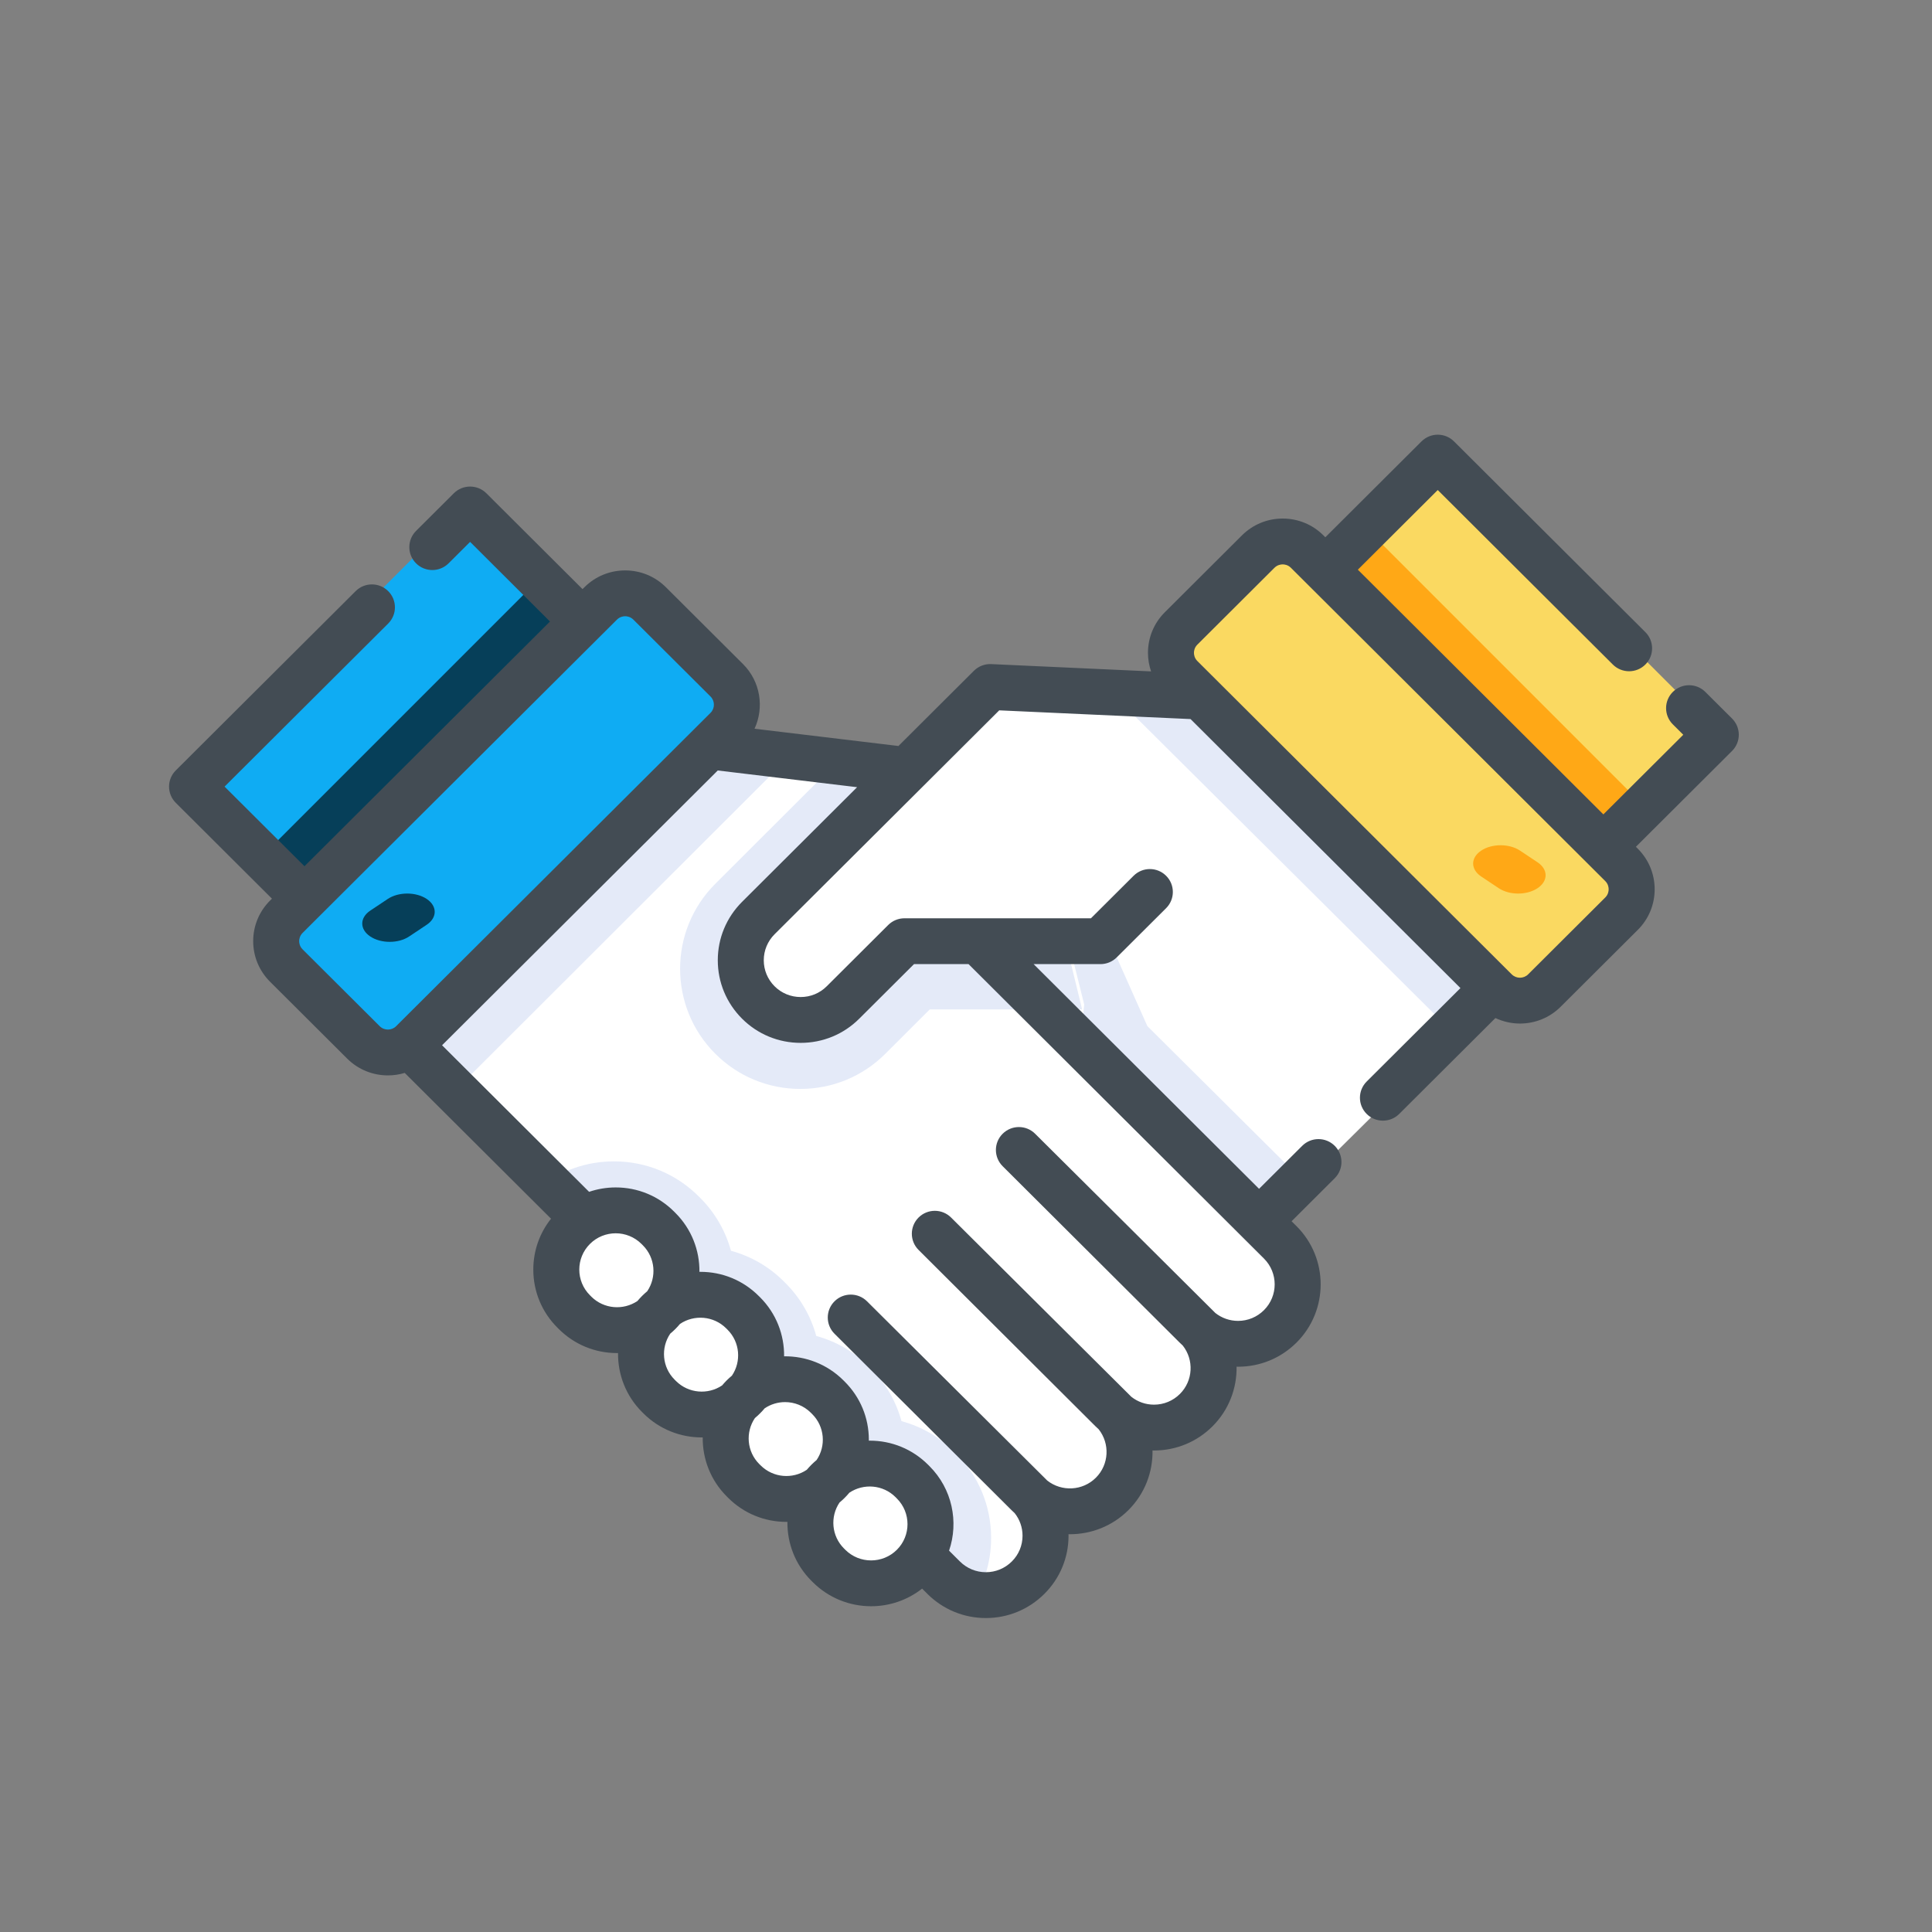 <?xml version="1.0" encoding="UTF-8"?>
<svg width="80px" height="80px" viewBox="0 0 80 80" version="1.1" xmlns="http://www.w3.org/2000/svg" xmlns:xlink="http://www.w3.org/1999/xlink">
    <rect x="0" y="0" width="80" height="80" fill="#808080" stroke="none"/>
    <!-- Generator: Sketch 50 (54983) - http://www.bohemiancoding.com/sketch -->
    <title>003-handshake</title>
    <desc>Created with Sketch.</desc>
    <defs></defs>
    <g id="Page-1" stroke="none" stroke-width="1" fill="none" fill-rule="evenodd">
        <g id="2.1.-Home-V2" transform="translate(-499, -953)" fill-rule="nonzero">
            <g id="Icones" transform="translate(126, 811)">
                <g id="003-handshake" transform="translate(380, 160)">
                    <path d="M56,22.097 L53.779,24.298 L47.5,30.519 L45.913,32.089 L45.735,32.266 L43.982,34 L30.659,20.8 L28.287,23.149 C27.306,24.12 25.717,24.12 24.736,23.149 C23.755,22.178 23.755,20.602 24.736,19.631 L30.961,13.463 L30.963,13.463 L33.206,11.24 L34.458,10 L39.579,10.232 L44.235,10.443 L56,22.097 Z" id="Shape" fill="#FFFFFF"></path>
                    <g id="Group" transform="translate(24, 11)" fill="#E4EAF8">
                        <polygon id="Shape" points="31.623 11.842 29.432 14.021 15.427 0.096 20.019 0.304"></polygon>
                        <path d="M23.24,20.18 L21.674,21.735 L19.77,23.626 L6.628,10.558 L4.29,12.883 C3.321,13.845 1.754,13.845 0.787,12.883 C-0.181,11.922 -0.181,10.362 0.787,9.401 L9.141,1.093 L10.807,2.922 L12.941,5.475 L16.51,13.489 L23.24,20.18 Z" id="Shape"></path>
                    </g>
                    <path d="M46.268,36.97 C45.33,37.885 43.836,37.918 42.855,37.075 C43.718,38.033 43.683,39.494 42.747,40.408 C41.809,41.323 40.314,41.357 39.332,40.515 C40.196,41.473 40.162,42.932 39.224,43.848 C38.286,44.762 36.792,44.796 35.811,43.953 C36.674,44.911 36.639,46.37 35.703,47.286 C35.024,47.948 34.053,48.149 33.197,47.891 C32.821,47.778 32.466,47.576 32.168,47.286 L15.32,30.834 L9,24.663 L20.945,13 L25.499,13.534 L27.474,13.766 L30.623,14.136 L35.687,14.73 L37.895,23.595 L37.724,25.176 L45.382,32.653 L46.268,33.52 C47.244,34.473 47.244,36.017 46.268,36.97 Z" id="Shape" fill="#FFFFFF"></path>
                    <g id="Group" transform="translate(9, 13)" fill="#E4EAF8">
                        <path d="M25.04,32.684 C25.04,33.722 24.722,34.711 24.131,35.541 C23.757,35.425 23.403,35.22 23.106,34.924 L6.331,18.17 C7.207,17.469 8.286,17.09 9.425,17.09 C10.749,17.09 11.996,17.604 12.933,18.541 L12.989,18.596 C13.608,19.216 14.043,19.97 14.267,20.791 C15.091,21.016 15.846,21.449 16.465,22.069 L16.523,22.127 C17.142,22.744 17.576,23.498 17.799,24.319 C18.624,24.544 19.379,24.977 19.998,25.597 L20.052,25.652 C20.685,26.282 21.108,27.042 21.329,27.847 C22.153,28.07 22.909,28.505 23.53,29.125 L23.586,29.18 C24.523,30.115 25.04,31.36 25.04,32.684 Z" id="Shape"></path>
                        <polygon id="Shape" points="16.467 0.552 2.578 14.422 0.039 11.886 11.933 0.008"></polygon>
                        <path d="M28.809,10.798 L22.499,10.798 L20.661,12.633 C19.721,13.572 18.47,14.09 17.141,14.09 C15.81,14.09 14.558,13.572 13.618,12.632 C11.676,10.692 11.676,7.537 13.618,5.598 L18.433,0.789 L26.611,1.771 L28.809,10.798 Z" id="Shape"></path>
                    </g>
                    <g id="Group" transform="translate(16, 10)" fill="#FFFFFF">
                        <path d="M11.302,36.014 L11.246,35.96 C10.288,35.015 10.288,33.484 11.246,32.539 C12.204,31.595 13.758,31.595 14.716,32.539 L14.772,32.594 C15.73,33.538 15.73,35.07 14.772,36.014 C13.813,36.959 12.26,36.959 11.302,36.014 Z" id="Shape"></path>
                        <path d="M7.805,32.568 L7.75,32.513 C6.792,31.569 6.792,30.037 7.75,29.092 C8.708,28.148 10.262,28.148 11.22,29.092 L11.275,29.147 C12.233,30.092 12.233,31.623 11.275,32.568 C10.317,33.512 8.763,33.512 7.805,32.568 Z" id="Shape"></path>
                        <path d="M4.309,29.121 L4.253,29.066 C3.295,28.122 3.295,26.59 4.253,25.646 C5.212,24.701 6.765,24.701 7.723,25.646 L7.779,25.7 C8.737,26.645 8.737,28.176 7.779,29.121 C6.82,30.066 5.267,30.066 4.309,29.121 Z" id="Shape"></path>
                        <path d="M0.812,25.674 L0.757,25.62 C-0.201,24.675 -0.201,23.144 0.757,22.199 C1.715,21.254 3.269,21.254 4.227,22.199 L4.282,22.253 C5.241,23.198 5.241,24.73 4.282,25.674 C3.324,26.619 1.771,26.619 0.812,25.674 Z" id="Shape"></path>
                        <path d="M17.953,0.117 L8.38,9.554 C7.415,10.505 7.415,12.048 8.38,13 C9.346,13.952 10.911,13.952 11.877,13 L14.415,10.498 L22.506,10.498 L24.545,8.488 L17.953,0.117 Z" id="Shape"></path>
                    </g>
                    <polygon id="Shape" fill="#FAD961" points="64 12.206 60.868 15.338 57.204 19 46 7.796 52.796 1"></polygon>
                    <polygon id="Shape" fill="#FFA816" points="61 15.306 57.304 19 46 7.696 49.696 4"></polygon>
                    <path d="M54.382,22.582 L41.418,9.618 C40.861,9.06 40.861,8.156 41.418,7.598 L44.598,4.418 C45.156,3.861 46.06,3.861 46.618,4.418 L59.582,17.382 C60.139,17.94 60.139,18.844 59.582,19.402 L56.402,22.582 C55.844,23.139 54.94,23.139 54.382,22.582 Z" id="Shape" fill="#FAD961"></path>
                    <polygon id="Shape" fill="#0FACF3" points="1 14.206 4.133 17.338 7.796 21 19 9.796 12.204 3"></polygon>
                    <polygon id="Shape" fill="#063F59" points="4 17.306 7.696 21 19 9.696 15.304 6"></polygon>
                    <path d="M9.618,25.582 L22.582,12.618 C23.139,12.06 23.139,11.156 22.582,10.598 L19.402,7.418 C18.844,6.861 17.94,6.861 17.382,7.418 L4.418,20.382 C3.861,20.94 3.861,21.844 4.418,22.402 L7.598,25.582 C8.156,26.139 9.06,26.139 9.618,25.582 Z" id="Shape" fill="#0FACF3"></path>
                    <path d="M65,12.424 C65,12.172 64.899,11.931 64.721,11.753 L63.614,10.651 C63.241,10.28 62.639,10.281 62.267,10.652 C61.896,11.022 61.896,11.623 62.268,11.994 L62.701,12.425 L59.392,15.722 L49.226,5.589 L52.534,2.291 L59.784,9.517 C59.97,9.702 60.214,9.795 60.458,9.795 C60.701,9.795 60.945,9.702 61.131,9.517 C61.503,9.146 61.503,8.545 61.131,8.175 L53.208,0.278 C52.836,-0.093 52.233,-0.093 51.861,0.278 L47.879,4.247 L47.8,4.169 C47.35,3.719 46.751,3.472 46.113,3.472 C45.476,3.472 44.877,3.72 44.426,4.169 L41.234,7.351 C40.783,7.8 40.535,8.397 40.535,9.033 C40.535,9.298 40.58,9.556 40.664,9.801 L34.044,9.499 C33.779,9.486 33.517,9.587 33.327,9.776 L30.203,12.89 L24.244,12.175 C24.649,11.296 24.492,10.221 23.767,9.498 L20.574,6.316 C20.123,5.867 19.524,5.62 18.887,5.62 C18.25,5.62 17.65,5.867 17.2,6.316 L17.121,6.394 L13.139,2.425 C12.767,2.055 12.164,2.055 11.792,2.425 L10.228,3.984 C9.856,4.355 9.856,4.956 10.228,5.326 C10.6,5.697 11.203,5.697 11.575,5.326 L12.466,4.438 L15.774,7.736 L5.608,17.869 L2.299,14.572 L9.074,7.819 C9.446,7.448 9.446,6.847 9.074,6.477 C8.702,6.106 8.099,6.106 7.727,6.477 L0.279,13.901 C-0.093,14.271 -0.093,14.872 0.279,15.243 L4.261,19.212 L4.183,19.289 C3.733,19.738 3.484,20.336 3.484,20.971 C3.484,21.606 3.733,22.203 4.183,22.652 L7.376,25.835 C7.841,26.298 8.452,26.53 9.063,26.53 C9.298,26.53 9.533,26.495 9.759,26.427 L15.817,32.464 C15.341,33.062 15.083,33.797 15.083,34.571 C15.083,35.48 15.438,36.334 16.083,36.977 L16.138,37.032 C16.783,37.674 17.64,38.028 18.551,38.028 C18.565,38.028 18.578,38.027 18.592,38.027 C18.582,38.911 18.913,39.798 19.588,40.471 L19.644,40.526 C19.644,40.526 19.644,40.526 19.644,40.527 C20.31,41.19 21.184,41.521 22.058,41.521 C22.071,41.521 22.085,41.521 22.098,41.52 C22.088,42.405 22.42,43.293 23.096,43.966 L23.151,44.022 C23.796,44.664 24.653,45.018 25.564,45.018 C25.578,45.018 25.591,45.017 25.605,45.017 C25.595,45.901 25.926,46.788 26.601,47.46 L26.657,47.516 C26.657,47.516 26.657,47.516 26.657,47.516 C27.323,48.179 28.197,48.511 29.071,48.511 C29.819,48.511 30.566,48.267 31.183,47.781 L31.405,48.003 C32.054,48.646 32.912,49 33.823,49 C34.734,49 35.593,48.646 36.243,48.001 C36.89,47.357 37.246,46.501 37.246,45.59 C37.246,45.57 37.245,45.549 37.244,45.528 C37.264,45.528 37.284,45.529 37.304,45.529 C38.18,45.529 39.057,45.197 39.724,44.532 C40.406,43.852 40.739,42.954 40.723,42.06 C40.744,42.061 40.764,42.062 40.785,42.062 C41.699,42.062 42.558,41.707 43.205,41.063 C43.887,40.383 44.219,39.484 44.204,38.591 C44.225,38.592 44.246,38.593 44.267,38.593 C45.18,38.593 46.039,38.238 46.686,37.594 C48.019,36.264 48.019,34.101 46.686,32.772 L46.482,32.569 L48.268,30.788 C48.64,30.417 48.64,29.817 48.268,29.446 C47.896,29.075 47.294,29.075 46.922,29.446 L45.135,31.226 L35.8,21.922 L38.568,21.922 C38.82,21.922 39.062,21.822 39.241,21.644 L41.286,19.606 C41.658,19.235 41.658,18.634 41.286,18.264 C40.914,17.893 40.312,17.893 39.94,18.264 L38.174,20.024 L33.502,20.024 C33.501,20.024 33.501,20.024 33.501,20.024 L30.452,20.024 C30.2,20.024 29.957,20.124 29.779,20.302 L27.233,22.84 C26.945,23.127 26.562,23.285 26.154,23.285 C25.746,23.285 25.362,23.127 25.074,22.84 C24.785,22.551 24.626,22.169 24.626,21.763 C24.626,21.357 24.785,20.974 25.073,20.686 L31.219,14.561 C31.228,14.552 31.237,14.544 31.246,14.534 L34.376,11.414 L42.298,11.775 L53.474,22.914 L49.591,26.784 C49.219,27.155 49.219,27.756 49.591,28.126 C49.777,28.312 50.021,28.404 50.264,28.404 C50.508,28.404 50.752,28.312 50.938,28.126 L54.922,24.155 C55.243,24.305 55.589,24.383 55.937,24.383 C56.548,24.383 57.159,24.151 57.624,23.687 L60.817,20.505 C61.267,20.056 61.516,19.459 61.516,18.824 C61.516,18.188 61.267,17.591 60.817,17.142 L60.739,17.064 L64.721,13.095 C64.9,12.917 65,12.676 65,12.424 Z M5.529,21.31 C5.407,21.188 5.388,21.045 5.388,20.971 C5.388,20.897 5.407,20.754 5.529,20.631 L18.546,7.658 C18.669,7.536 18.812,7.517 18.886,7.517 C18.961,7.517 19.104,7.536 19.227,7.658 L22.42,10.84 C22.608,11.027 22.608,11.332 22.42,11.519 L9.403,24.492 C9.216,24.679 8.91,24.68 8.723,24.492 L5.529,21.31 Z M17.484,35.69 C17.484,35.689 17.484,35.689 17.484,35.689 L17.429,35.634 C16.84,35.048 16.84,34.094 17.429,33.508 C17.722,33.215 18.109,33.068 18.495,33.068 C18.881,33.068 19.268,33.215 19.562,33.508 L19.617,33.563 C20.136,34.08 20.197,34.882 19.801,35.467 C19.728,35.528 19.657,35.592 19.588,35.661 C19.52,35.729 19.456,35.799 19.395,35.872 C18.808,36.267 18.003,36.207 17.484,35.69 Z M20.99,39.184 L20.935,39.129 C20.416,38.612 20.356,37.81 20.752,37.225 C20.825,37.164 20.896,37.1 20.964,37.032 C21.032,36.964 21.096,36.893 21.158,36.82 C21.744,36.425 22.549,36.486 23.068,37.002 L23.124,37.058 C23.643,37.575 23.703,38.378 23.307,38.963 C23.234,39.024 23.163,39.087 23.095,39.155 C23.026,39.224 22.962,39.294 22.901,39.367 C22.315,39.762 21.509,39.701 20.99,39.184 Z M24.497,42.679 C24.497,42.679 24.497,42.679 24.497,42.679 L24.441,42.624 C23.922,42.107 23.862,41.304 24.259,40.719 C24.331,40.658 24.402,40.595 24.47,40.526 C24.539,40.458 24.603,40.388 24.664,40.315 C24.918,40.144 25.213,40.058 25.508,40.058 C25.894,40.058 26.281,40.205 26.575,40.498 L26.63,40.553 C27.149,41.07 27.21,41.872 26.814,42.456 C26.741,42.518 26.669,42.582 26.601,42.65 C26.533,42.718 26.469,42.789 26.407,42.861 C25.821,43.257 25.016,43.196 24.497,42.679 Z M30.137,46.174 C29.548,46.76 28.591,46.76 28.003,46.174 L27.948,46.119 C27.429,45.602 27.368,44.8 27.764,44.215 C27.837,44.154 27.909,44.09 27.977,44.021 C28.045,43.953 28.11,43.882 28.171,43.809 C28.758,43.415 29.563,43.475 30.081,43.992 L30.136,44.048 C30.725,44.634 30.725,45.588 30.137,46.174 Z M23.726,19.345 C23.079,19.992 22.722,20.85 22.722,21.762 C22.722,22.674 23.079,23.533 23.727,24.181 C24.375,24.827 25.237,25.183 26.154,25.183 C27.071,25.183 27.933,24.827 28.58,24.181 L30.847,21.922 L33.106,21.922 L45.338,34.114 C45.93,34.703 45.929,35.662 45.338,36.251 C45.051,36.537 44.671,36.695 44.266,36.695 C43.92,36.695 43.593,36.579 43.326,36.369 C43.287,36.325 35.863,28.947 35.863,28.947 C35.492,28.576 34.889,28.576 34.517,28.947 C34.145,29.317 34.145,29.918 34.517,30.289 L41.846,37.593 C41.888,37.635 41.931,37.676 41.975,37.715 C42.445,38.308 42.406,39.174 41.857,39.721 C41.571,40.006 41.19,40.164 40.785,40.164 C40.44,40.164 40.113,40.049 39.846,39.838 C39.807,39.795 32.382,32.415 32.382,32.415 C32.01,32.045 31.408,32.045 31.036,32.415 C30.664,32.786 30.664,33.387 31.036,33.757 L38.365,41.063 C38.408,41.105 38.451,41.145 38.495,41.185 C38.964,41.778 38.926,42.643 38.377,43.19 C37.828,43.737 36.961,43.775 36.366,43.308 C36.326,43.264 28.902,35.885 28.902,35.885 C28.53,35.514 27.927,35.514 27.555,35.885 C27.183,36.255 27.183,36.856 27.555,37.227 L34.885,44.532 C34.927,44.575 34.971,44.616 35.015,44.655 C35.226,44.921 35.341,45.247 35.341,45.59 C35.341,45.994 35.184,46.373 34.898,46.657 C34.609,46.944 34.227,47.102 33.823,47.102 C33.419,47.102 33.037,46.944 32.75,46.659 L32.299,46.21 C32.705,45.021 32.433,43.652 31.484,42.706 L31.428,42.65 C30.784,42.008 29.927,41.654 29.015,41.654 C29.002,41.654 28.989,41.655 28.976,41.655 C28.976,41.642 28.977,41.629 28.977,41.616 C28.977,40.707 28.622,39.853 27.977,39.21 L27.922,39.155 C27.246,38.482 26.355,38.151 25.468,38.162 C25.478,37.277 25.147,36.39 24.471,35.716 L24.415,35.661 C23.771,35.018 22.914,34.664 22.002,34.664 C21.988,34.664 21.975,34.665 21.962,34.665 C21.972,33.781 21.64,32.894 20.964,32.221 L20.909,32.166 C20.264,31.523 19.407,31.169 18.496,31.169 C18.115,31.169 17.743,31.232 17.393,31.351 L11.305,25.282 L22.721,13.904 L28.491,14.596 L23.726,19.345 Z M59.47,19.163 L56.278,22.345 C56.09,22.532 55.784,22.532 55.597,22.345 L55.597,22.345 L55.499,22.248 C55.497,22.246 55.496,22.244 55.494,22.243 C55.493,22.241 55.491,22.24 55.489,22.238 L42.58,9.372 C42.457,9.249 42.439,9.107 42.439,9.032 C42.439,8.958 42.457,8.815 42.58,8.693 L45.773,5.51 C45.896,5.388 46.039,5.37 46.113,5.37 C46.188,5.37 46.331,5.388 46.454,5.511 L59.471,18.484 C59.593,18.606 59.611,18.749 59.611,18.823 C59.611,18.898 59.593,19.041 59.47,19.163 Z" id="Shape" fill="#434C54"></path>
                    <path d="M55.941,17.222 C55.497,16.926 54.777,16.926 54.333,17.222 C53.889,17.518 53.889,17.998 54.333,18.294 L55.059,18.778 C55.281,18.926 55.572,19 55.863,19 C56.154,19 56.445,18.926 56.667,18.778 C57.111,18.482 57.111,18.002 56.667,17.706 L55.941,17.222 Z" id="Shape" fill="#FFA816"></path>
                    <path d="M9.941,20.778 L10.667,20.294 C11.111,19.998 11.111,19.518 10.667,19.222 C10.223,18.926 9.503,18.926 9.059,19.222 L8.333,19.706 C7.889,20.002 7.889,20.482 8.333,20.778 C8.555,20.926 8.846,21 9.137,21 C9.428,21 9.719,20.926 9.941,20.778 Z" id="Shape" fill="#063F59"></path>
                </g>
            </g>
        </g>
    </g>
</svg>